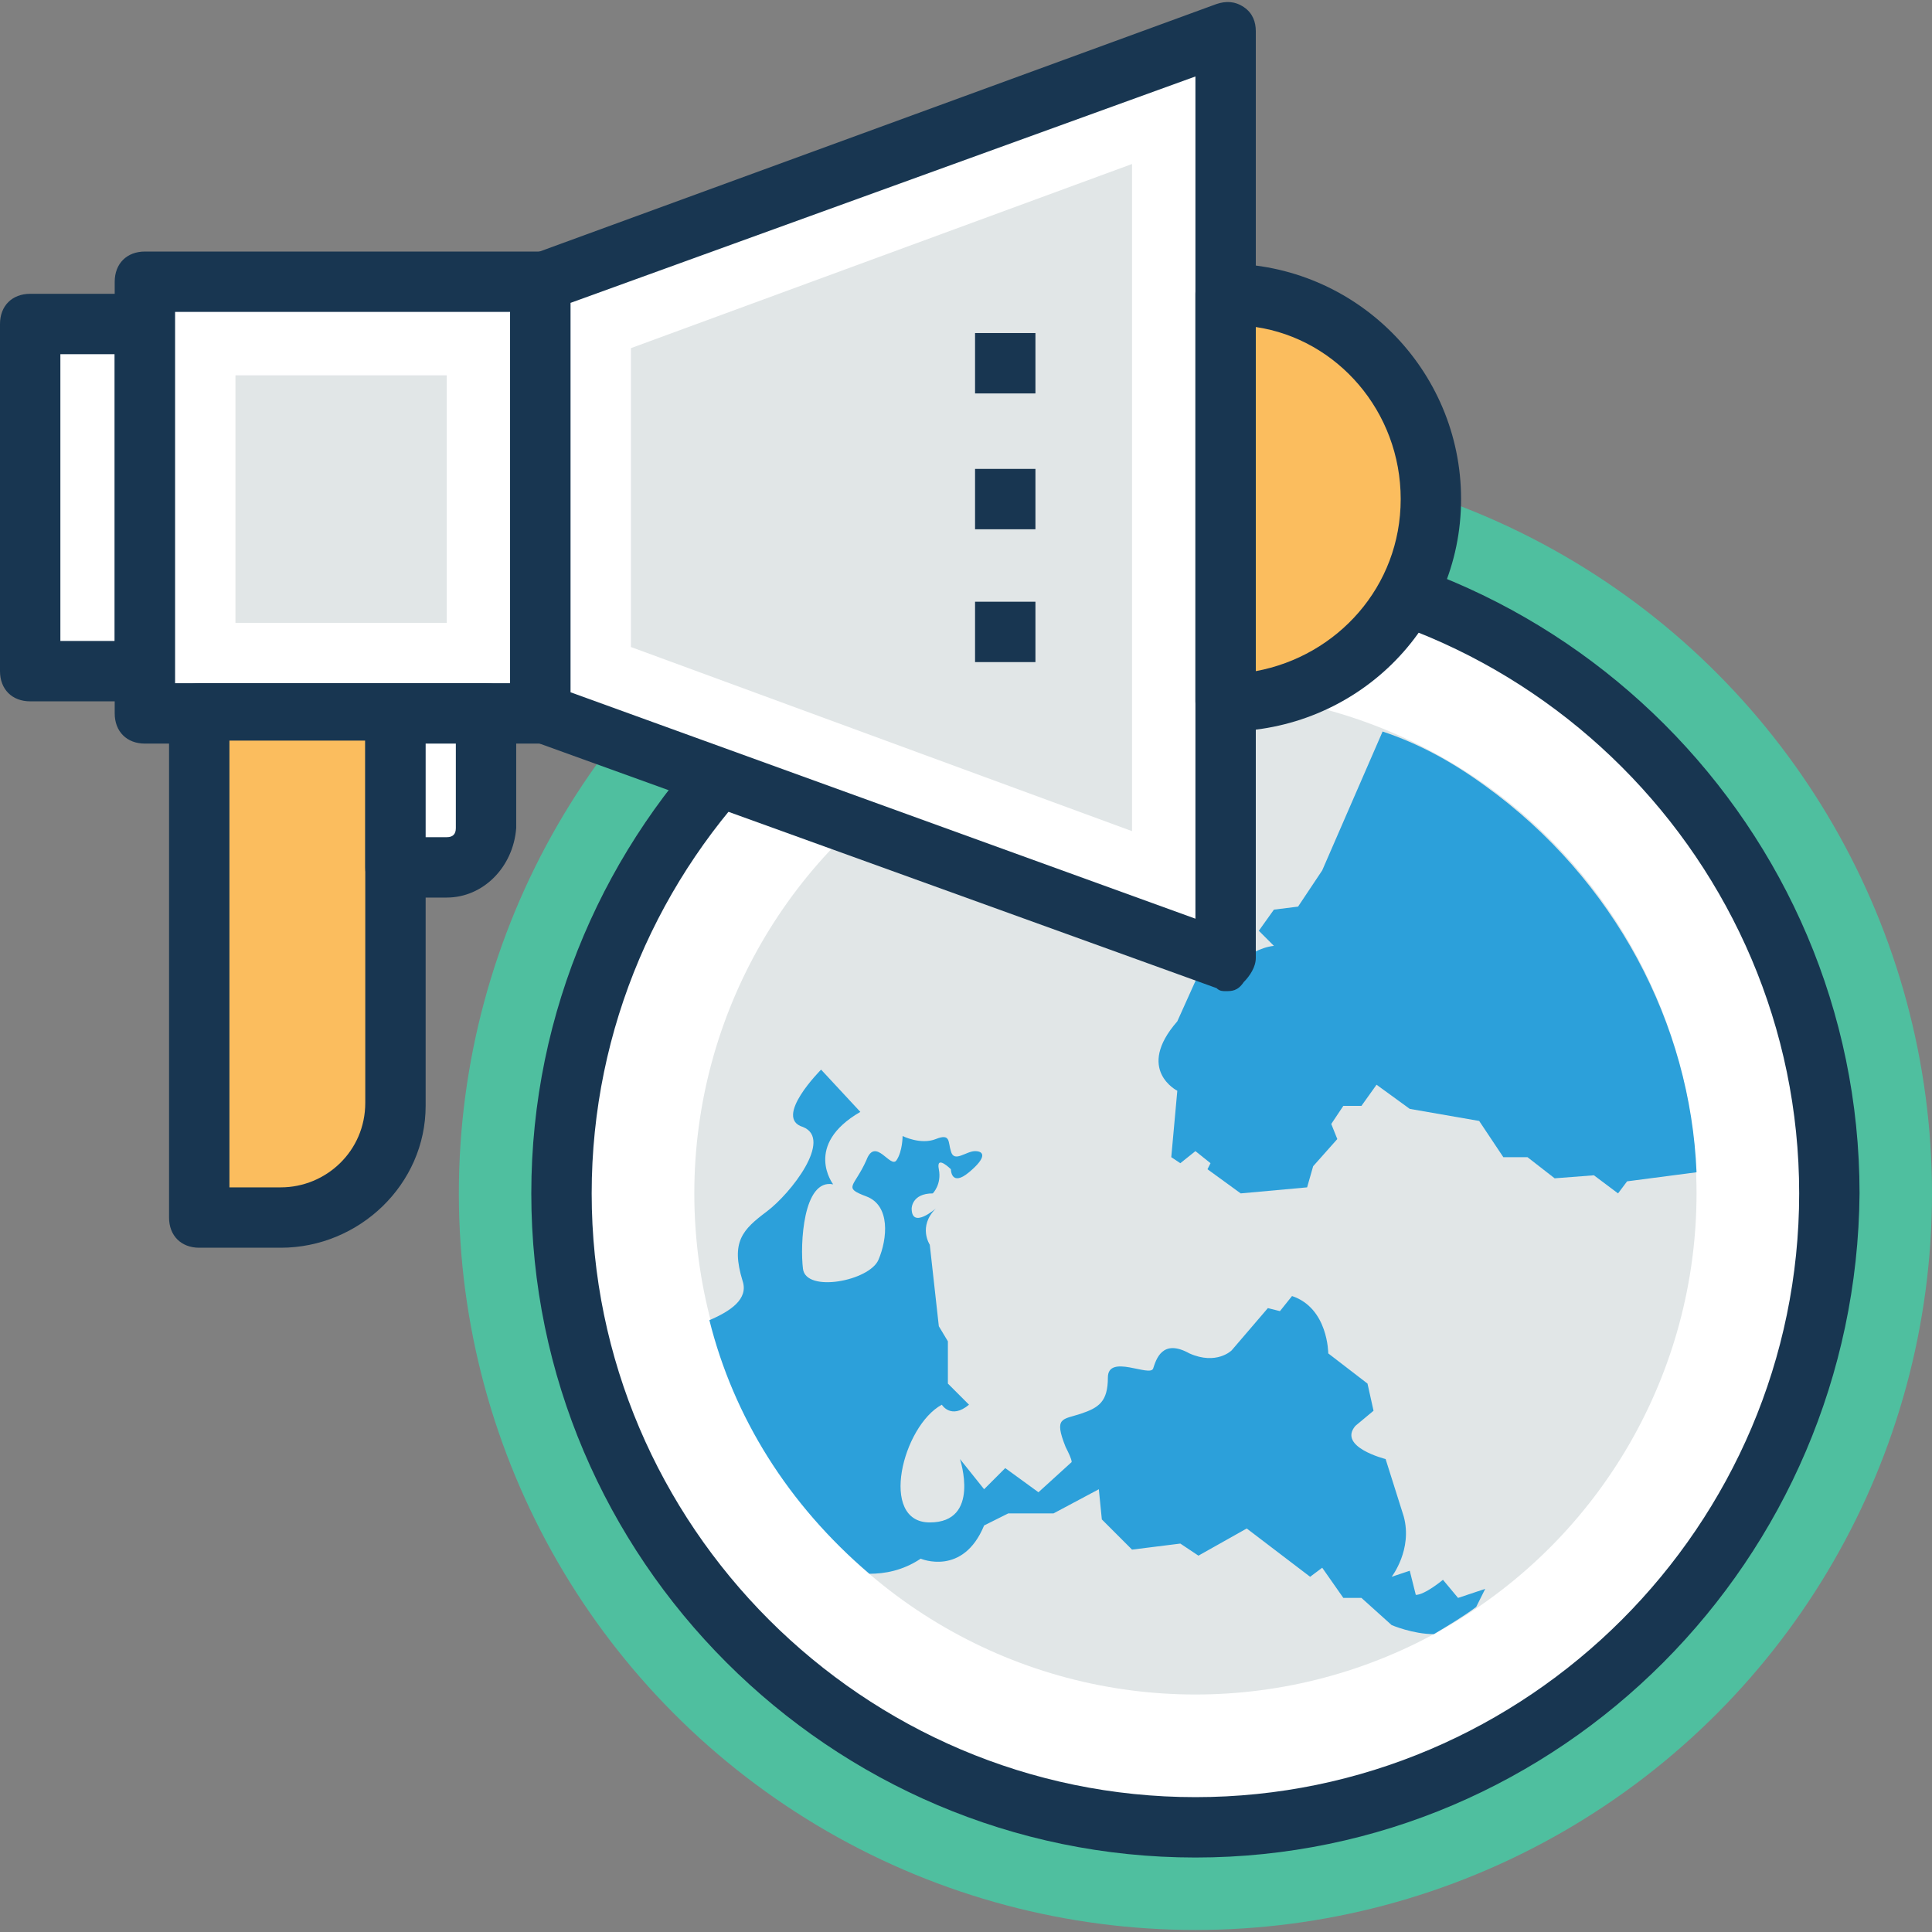 <?xml version="1.0" encoding="iso-8859-1"?>
<!-- Generator: Adobe Illustrator 19.0.0, SVG Export Plug-In . SVG Version: 6.00 Build 0)  -->
<svg version="1.1" id="Capa_1" xmlns="http://www.w3.org/2000/svg" xmlns:xlink="http://www.w3.org/1999/xlink" x="0px" y="0px"
	 viewBox="0 0 504.123 504.123" style="enable-background:new 0 0 504.123 504.123;" xml:space="preserve">
<rect x="0" y="0" width="504.123" height="504.123" fill="#808080" stroke="none"/>
<circle style="fill:#4FBF9F;" cx="311.926" cy="311.397" r="192.197"/>
<path style="fill:#FFFFFF;" d="M311.926,476.813c-91.372,0-165.415-74.043-165.415-165.415s74.043-165.415,165.415-165.415
	s165.415,74.043,165.415,165.415S402.511,476.813,311.926,476.813z"/>
<path style="fill:#183651;" d="M311.926,484.689c-95.311,0-173.292-77.982-173.292-173.292s77.982-173.292,173.292-173.292
	s173.292,77.982,173.292,173.292C484.431,406.708,407.237,484.689,311.926,484.689z M311.926,153.859
	c-86.646,0-157.538,70.892-157.538,157.538s70.892,157.538,157.538,157.538s157.538-70.892,157.538-157.538
	S398.572,153.859,311.926,153.859z"/>
<circle style="fill:#E1E6E7;" cx="311.926" cy="311.397" r="130.757"/>
<g>
	<path style="fill:#2CA0DA;" d="M387.545,205.059c33.871,24.418,53.563,62.228,55.138,100.825l-18.117,2.363l-2.363,3.151
		l-6.302-4.726l-10.24,0.788l-7.089-5.514h-6.302l-6.302-9.452l-18.117-3.151l-8.665-6.302l-3.938,5.514h-4.726l-3.151,4.726
		l1.575,3.938l-6.302,7.089l-1.575,5.514l-17.329,1.575l-8.665-6.302l0.788-1.575l-3.938-3.151l-3.938,3.151l-2.363-1.575
		l1.575-17.329c0,0-11.028-5.514,0-18.117l7.089-15.754l5.514,3.938c0,0,5.514-7.089,12.603-7.877l-3.938-3.938l3.938-5.514
		l6.302-0.788l6.302-9.452l15.754-36.234C370.215,194.031,378.88,198.757,387.545,205.059z"/>
	<path style="fill:#2CA0DA;" d="M346.585,353.145l10.24,7.877l1.575,7.089l-4.726,3.938c-4.726,5.514,7.877,8.665,7.877,8.665
		l4.726,14.966c2.363,8.665-3.151,15.754-3.151,15.754l4.726-1.575l1.575,6.302c2.363,0,7.089-3.938,7.089-3.938l3.938,4.726
		l7.089-2.363l-2.363,4.726c-3.151,2.363-7.089,4.726-11.028,7.089c-5.514,0-11.028-2.363-11.028-2.363l-7.877-7.089l-4.726,0
		l-5.514-7.877l-3.151,2.363l-16.542-12.603l-12.603,7.089l-4.726-3.151l-12.603,1.575l-7.877-7.877l-0.788-7.877l-11.815,6.302
		h-11.815l-6.302,3.151c-5.514,13.391-16.542,8.665-16.542,8.665c-4.726,3.151-9.452,3.938-13.391,3.938
		c-21.268-18.117-35.446-40.96-41.748-66.166c5.514-2.363,10.24-5.514,8.665-10.24c-3.151-10.24,0-13.391,6.302-18.117
		c6.302-4.726,17.329-18.905,9.452-22.055c-7.877-2.363,4.726-14.966,4.726-14.966l10.24,11.028
		c-14.966,8.665-7.089,18.905-7.089,18.905c-7.877-1.575-8.665,15.754-7.877,22.055c0.788,6.302,17.329,3.151,19.692-2.363
		c2.363-5.514,3.151-14.178-3.151-16.542c-6.302-2.363-3.151-2.363,0-9.452c2.363-6.302,6.302,2.363,7.877,0
		s1.575-6.302,1.575-6.302s4.726,2.363,8.665,0.788c3.938-1.575,3.151,0.788,3.938,3.151c0.788,3.151,3.938,0,6.302,0
		c2.363,0,3.151,1.575-1.575,5.514c-4.726,3.938-4.726-0.788-4.726-0.788s-3.938-3.938-3.151,0c0.788,3.938-1.575,6.302-1.575,6.302
		c-5.514,0-5.514,3.938-5.514,3.938c0,5.514,6.302,0,6.302,0c-4.726,4.726-1.575,9.452-1.575,9.452l2.363,21.268l2.363,3.938v11.028
		l5.514,5.514c-4.726,3.938-7.089,0-7.089,0c-10.24,5.514-16.542,30.72-3.151,30.72s7.877-16.542,7.877-16.542l6.302,7.877
		l5.514-5.514l8.665,6.302l8.665-7.877c0-0.788-0.788-2.363-1.575-3.938c-3.151-7.877-0.788-7.089,3.938-8.665
		s7.089-3.151,7.089-9.452c0-6.302,11.028,0,11.815-2.363c0.788-2.363,2.363-7.877,9.452-3.938
		c7.089,3.151,11.028-0.788,11.028-0.788l9.452-11.028l3.151,0.788l3.151-3.938C346.585,341.329,346.585,353.145,346.585,353.145z"
		/>
</g>
<rect x="7.877" y="84.542" style="fill:#FFFFFF;" width="29.932" height="90.585"/>
<path style="fill:#183651;" d="M37.809,183.003H7.877c-4.726,0-7.877-3.151-7.877-7.877V84.542c0-4.726,3.151-7.877,7.877-7.877
	h29.932c4.726,0,7.877,3.151,7.877,7.877v90.585C45.686,179.065,41.748,183.003,37.809,183.003z M15.754,167.249h14.178V92.419
	H15.754V167.249z"/>
<rect x="37.809" y="73.514" style="fill:#FFFFFF;" width="103.188" height="111.852"/>
<path style="fill:#183651;" d="M140.997,194.031H37.809c-4.726,0-7.877-3.151-7.877-7.877V73.514c0-4.726,3.151-7.877,7.877-7.877
	h103.188c4.726,0,7.877,3.151,7.877,7.877v111.852C148.874,190.093,144.935,194.031,140.997,194.031z M45.686,178.277h87.434V81.391
	H45.686V178.277z"/>
<rect x="61.44" y="97.933" style="fill:#E1E6E7;" width="55.138" height="64.591"/>
<polygon style="fill:#FFFFFF;" points="319.803,250.745 140.997,186.154 140.997,73.514 319.803,8.923 "/>
<path style="fill:#183651;" d="M319.803,258.622c-0.788,0-1.575,0-2.363-0.788l-178.806-64.591
	c-3.151-0.788-5.514-3.938-5.514-7.089V73.514c0-3.151,2.363-6.302,5.514-7.089L317.44,1.046c2.363-0.788,4.726-0.788,7.089,0.788
	c2.363,1.575,3.151,3.938,3.151,6.302v241.822c0,2.363-1.575,4.726-3.151,6.302C322.954,258.622,321.378,258.622,319.803,258.622z
	 M148.874,180.64l163.052,59.077V19.951L148.874,79.028L148.874,180.64L148.874,180.64z"/>
<polygon style="fill:#E1E6E7;" points="164.628,168.825 164.628,90.843 295.385,42.794 295.385,216.874 "/>
<path style="fill:#FBBD5E;" d="M51.988,186.154v132.332h21.268c16.542,0,29.932-13.391,29.932-29.932v-102.4L51.988,186.154
	L51.988,186.154z"/>
<path style="fill:#183651;" d="M73.255,325.576H51.988c-4.726,0-7.877-3.151-7.877-7.877V186.154c0-4.726,3.151-7.877,7.877-7.877
	h51.2c4.726,0,7.877,3.151,7.877,7.877v102.4C111.065,309.034,93.735,325.576,73.255,325.576z M59.865,309.822h13.391
	c11.815,0,22.055-9.452,22.055-22.055v-94.523H59.865V309.822z"/>
<path style="fill:#FFFFFF;" d="M116.578,226.326h-13.391v-40.172h23.631v29.932C126.031,221.6,122.092,226.326,116.578,226.326z"/>
<path style="fill:#183651;" d="M116.578,234.203h-13.391c-4.726,0-7.877-3.151-7.877-7.877v-40.172c0-4.726,3.151-7.877,7.877-7.877
	h23.631c4.726,0,7.877,3.151,7.877,7.877v29.932C133.908,226.326,126.031,234.203,116.578,234.203z M111.065,218.449h5.514
	c1.575,0,2.363-0.788,2.363-2.363v-22.055h-7.877V218.449z"/>
<path style="fill:#FBBD5E;" d="M319.803,76.665v106.338c29.145,0,53.563-23.631,53.563-53.563
	C372.578,100.296,348.948,76.665,319.803,76.665z"/>
<g>
	<path style="fill:#183651;" d="M319.803,190.88c-4.726,0-7.877-3.151-7.877-7.877V76.665c0-4.726,3.151-7.877,7.877-7.877
		c33.871,0,61.44,27.569,61.44,61.44S353.674,190.88,319.803,190.88z M327.68,85.329v89.797
		c21.268-3.938,37.809-22.055,37.809-44.898S348.948,88.48,327.68,85.329z"/>
	<rect x="254.425" y="86.905" style="fill:#183651;" width="15.754" height="15.754"/>
	<rect x="254.425" y="122.351" style="fill:#183651;" width="15.754" height="15.754"/>
	<rect x="254.425" y="157.009" style="fill:#183651;" width="15.754" height="15.754"/>
</g>
<g>
</g>
<g>
</g>
<g>
</g>
<g>
</g>
<g>
</g>
<g>
</g>
<g>
</g>
<g>
</g>
<g>
</g>
<g>
</g>
<g>
</g>
<g>
</g>
<g>
</g>
<g>
</g>
<g>
</g>
</svg>
